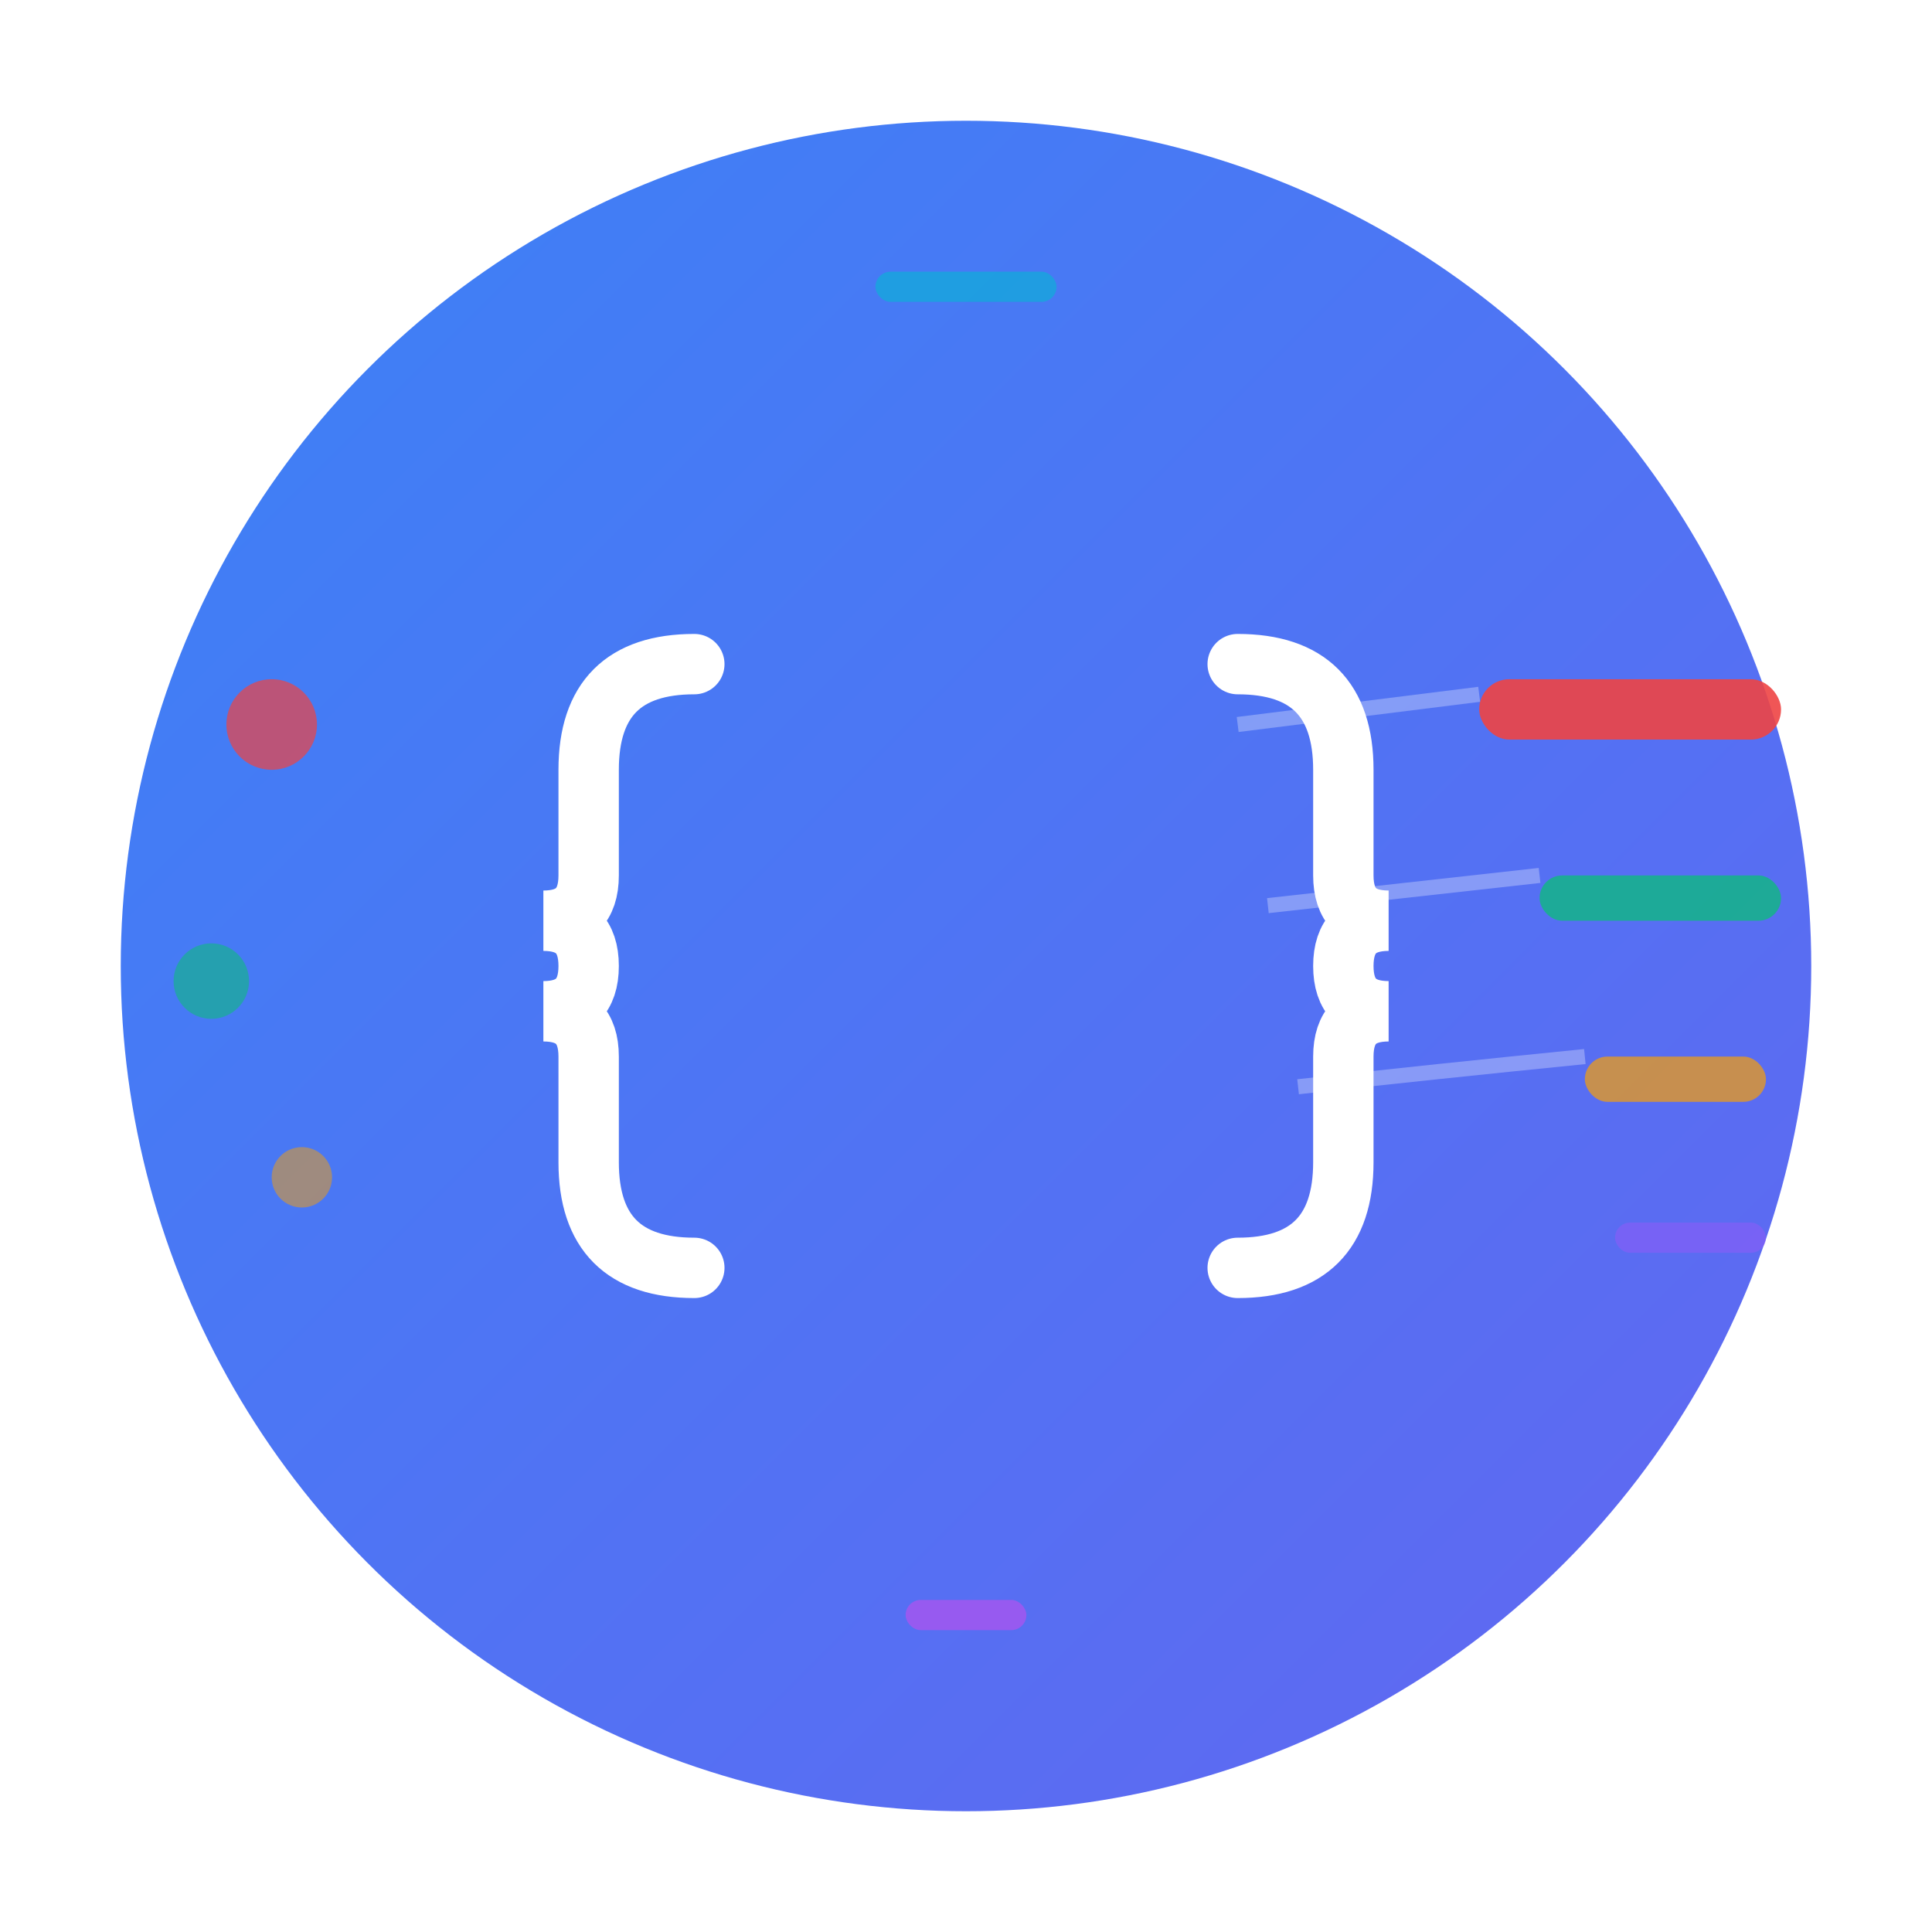 <svg width="128" height="128" viewBox="0 0 128 128" xmlns="http://www.w3.org/2000/svg">
  <defs>
    <!-- 메인 그라디언트 -->
    <linearGradient id="mainGrad" x1="0%" y1="0%" x2="100%" y2="100%">
      <stop offset="0%" style="stop-color:#3b82f6"/>
      <stop offset="100%" style="stop-color:#6366f1"/>
    </linearGradient>
    
    <!-- 그림자 -->
    <filter id="shadow" x="-50%" y="-50%" width="200%" height="200%">
      <feDropShadow dx="0" dy="6" stdDeviation="12" flood-color="rgba(59, 130, 246, 0.3)"/>
    </filter>
  </defs>
  
  <!-- 배경 -->
  <circle cx="64" cy="64" r="56" fill="url(#mainGrad)" filter="url(#shadow)"/>
  
  <!-- 추상적인 CSS 브레이스 (중앙 정렬) -->
  <g transform="translate(64, 64)" stroke="#ffffff" stroke-width="4" fill="none" stroke-linecap="round">
    <!-- 왼쪽 브레이스 { -->
    <path d="M-18 -20 Q-25 -20 -25 -13 L-25 -6 Q-25 -3 -28 -3 Q-25 -3 -25 0 Q-25 3 -28 3 Q-25 3 -25 6 L-25 13 Q-25 20 -18 20"/>
    
    <!-- 오른쪽 브레이스 } -->
    <path d="M18 -20 Q25 -20 25 -13 L25 -6 Q25 -3 28 -3 Q25 -3 25 0 Q25 3 28 3 Q25 3 25 6 L25 13 Q25 20 18 20"/>
  </g>
  
  <!-- 추출되는 속성들 (기하학적 도형들) -->
  <g>
    <!-- 오른쪽 속성들 -->
    <rect x="98" y="45" width="20" height="4" rx="2" fill="#ef4444" opacity="0.9"/>
    <rect x="102" y="58" width="16" height="3" rx="1.5" fill="#10b981" opacity="0.8"/>
    <rect x="105" y="70" width="12" height="3" rx="1.5" fill="#f59e0b" opacity="0.7"/>
    <rect x="107" y="81" width="10" height="2" rx="1" fill="#8b5cf6" opacity="0.6"/>
    
    <!-- 왼쪽 속성들 -->
    <circle cx="18" cy="48" r="3" fill="#ef4444" opacity="0.7"/>
    <circle cx="14" cy="65" r="2.5" fill="#10b981" opacity="0.6"/>
    <circle cx="20" cy="78" r="2" fill="#f59e0b" opacity="0.5"/>
    
    <!-- 상단 속성들 -->
    <rect x="58" y="18" width="12" height="2" rx="1" fill="#06b6d4" opacity="0.6"/>
    
    <!-- 하단 속성들 -->
    <rect x="60" y="106" width="8" height="2" rx="1" fill="#d946ef" opacity="0.5"/>
  </g>
  
  <!-- 연결선들 (추상적 흐름) -->
  <g stroke="rgba(255,255,255,0.3)" stroke-width="1" fill="none">
    <path d="M82 48 Q90 47 98 46"/>
    <path d="M84 60 Q93 59 102 58"/>
    <path d="M86 72 Q95 71 105 70"/>
  </g>
</svg>